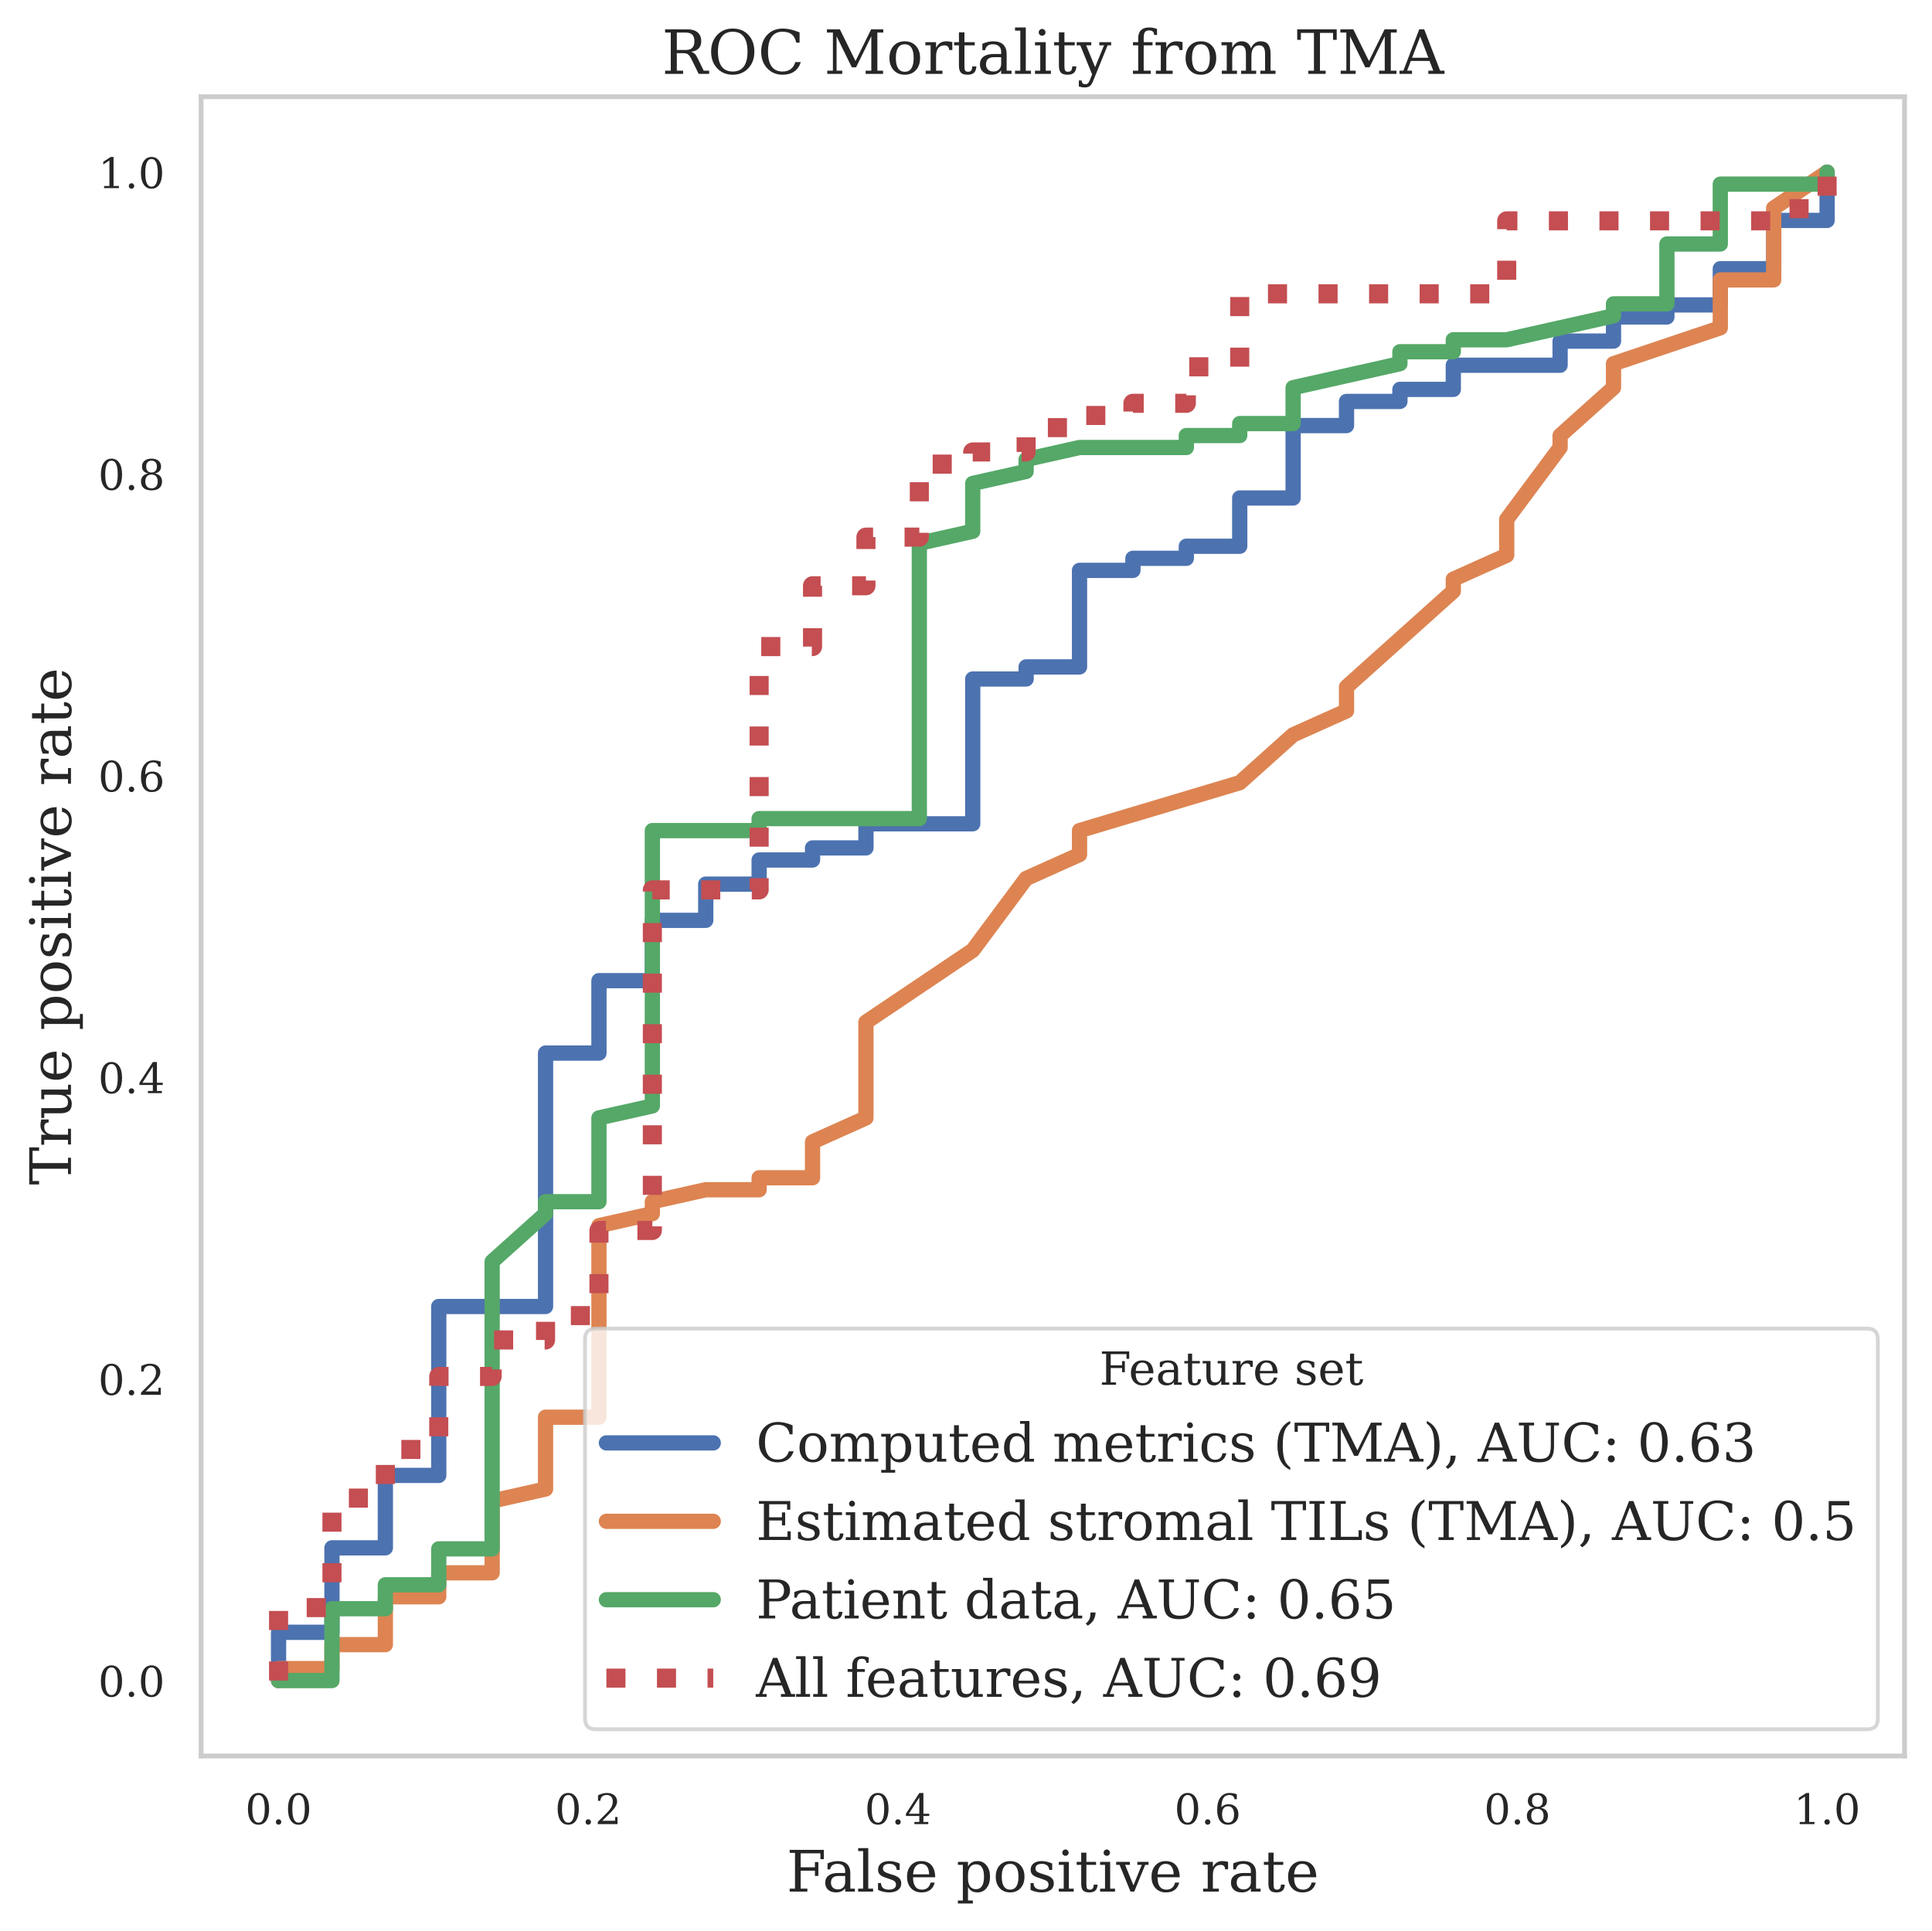 <?xml version="1.0" encoding="utf-8" standalone="no"?>
<!DOCTYPE svg PUBLIC "-//W3C//DTD SVG 1.1//EN"
  "http://www.w3.org/Graphics/SVG/1.1/DTD/svg11.dtd">
<!-- Created with matplotlib (https://matplotlib.org/) -->
<svg height="506.101pt" version="1.1" viewBox="0 0 506.311 506.101" width="506.311pt" xmlns="http://www.w3.org/2000/svg" xmlns:xlink="http://www.w3.org/1999/xlink">
 <defs>
  <style type="text/css">*{stroke-linecap:butt;stroke-linejoin:round;}</style>
 </defs>
 <g id="figure_1">
  <g id="patch_1">
   <path d="M 0 506.101 
L 506.311 506.101 
L 506.311 0 
L 0 0 
z
" style="fill:#ffffff;"/>
  </g>
  <g id="axes_1">
   <g id="patch_2">
    <path d="M 52.711 460.238 
L 499.111 460.238 
L 499.111 25.358 
L 52.711 25.358 
z
" style="fill:#ffffff;"/>
   </g>
   <g id="matplotlib.axis_1">
    <g id="xtick_1">
     <g id="text_1">
      <!-- 0.0 -->
      <g style="fill:#262626;" transform="translate(64.255 478.096)scale(0.11 -0.11)">
       <defs>
        <path d="M 31.781 3.422 
Q 39.266 3.422 42.969 11.625 
Q 46.688 19.828 46.688 36.375 
Q 46.688 52.984 42.969 61.188 
Q 39.266 69.391 31.781 69.391 
Q 24.312 69.391 20.594 61.188 
Q 16.891 52.984 16.891 36.375 
Q 16.891 19.828 20.594 11.625 
Q 24.312 3.422 31.781 3.422 
z
M 31.781 -1.422 
Q 19.922 -1.422 13.25 8.531 
Q 6.594 18.5 6.594 36.375 
Q 6.594 54.297 13.25 64.25 
Q 19.922 74.219 31.781 74.219 
Q 43.703 74.219 50.344 64.25 
Q 56.984 54.297 56.984 36.375 
Q 56.984 18.5 50.344 8.531 
Q 43.703 -1.422 31.781 -1.422 
z
" id="DejaVuSerif-48"/>
        <path d="M 9.422 5.078 
Q 9.422 7.812 11.281 9.719 
Q 13.141 11.625 15.922 11.625 
Q 18.609 11.625 20.5 9.719 
Q 22.406 7.812 22.406 5.078 
Q 22.406 2.391 20.5 0.484 
Q 18.609 -1.422 15.922 -1.422 
Q 13.141 -1.422 11.281 0.453 
Q 9.422 2.344 9.422 5.078 
z
" id="DejaVuSerif-46"/>
       </defs>
       <use xlink:href="#DejaVuSerif-48"/>
       <use x="63.623" xlink:href="#DejaVuSerif-46"/>
       <use x="95.41" xlink:href="#DejaVuSerif-48"/>
      </g>
     </g>
    </g>
    <g id="xtick_2">
     <g id="text_2">
      <!-- 0.2 -->
      <g style="fill:#262626;" transform="translate(145.418 478.096)scale(0.11 -0.11)">
       <defs>
        <path d="M 12.797 55.516 
L 7.328 55.516 
L 7.328 68.5 
Q 12.547 71.297 17.844 72.75 
Q 23.141 74.219 28.219 74.219 
Q 39.594 74.219 46.188 68.703 
Q 52.781 63.188 52.781 53.719 
Q 52.781 43.016 37.844 28.125 
Q 36.672 27 36.078 26.422 
L 17.672 8.016 
L 48.094 8.016 
L 48.094 17 
L 53.812 17 
L 53.812 0 
L 6.781 0 
L 6.781 5.328 
L 28.906 27.391 
Q 36.234 34.719 39.359 40.844 
Q 42.484 46.969 42.484 53.719 
Q 42.484 61.078 38.641 65.234 
Q 34.812 69.391 28.078 69.391 
Q 21.094 69.391 17.281 65.922 
Q 13.484 62.453 12.797 55.516 
z
" id="DejaVuSerif-50"/>
       </defs>
       <use xlink:href="#DejaVuSerif-48"/>
       <use x="63.623" xlink:href="#DejaVuSerif-46"/>
       <use x="95.41" xlink:href="#DejaVuSerif-50"/>
      </g>
     </g>
    </g>
    <g id="xtick_3">
     <g id="text_3">
      <!-- 0.4 -->
      <g style="fill:#262626;" transform="translate(226.582 478.096)scale(0.11 -0.11)">
       <defs>
        <path d="M 34.906 24.703 
L 34.906 63.484 
L 10.016 24.703 
z
M 56.391 0 
L 23.188 0 
L 23.188 5.172 
L 34.906 5.172 
L 34.906 19.484 
L 3.078 19.484 
L 3.078 24.812 
L 35.016 74.219 
L 44.672 74.219 
L 44.672 24.703 
L 58.594 24.703 
L 58.594 19.484 
L 44.672 19.484 
L 44.672 5.172 
L 56.391 5.172 
z
" id="DejaVuSerif-52"/>
       </defs>
       <use xlink:href="#DejaVuSerif-48"/>
       <use x="63.623" xlink:href="#DejaVuSerif-46"/>
       <use x="95.41" xlink:href="#DejaVuSerif-52"/>
      </g>
     </g>
    </g>
    <g id="xtick_4">
     <g id="text_4">
      <!-- 0.6 -->
      <g style="fill:#262626;" transform="translate(307.746 478.096)scale(0.11 -0.11)">
       <defs>
        <path d="M 32.719 3.422 
Q 39.594 3.422 43.297 8.469 
Q 47.016 13.531 47.016 23 
Q 47.016 32.469 43.297 37.516 
Q 39.594 42.578 32.719 42.578 
Q 25.734 42.578 22.062 37.688 
Q 18.406 32.812 18.406 23.578 
Q 18.406 13.875 22.109 8.641 
Q 25.828 3.422 32.719 3.422 
z
M 16.797 40.141 
Q 20.125 43.797 24.312 45.594 
Q 28.516 47.406 33.797 47.406 
Q 44.672 47.406 51 40.859 
Q 57.328 34.328 57.328 23 
Q 57.328 11.922 50.516 5.25 
Q 43.703 -1.422 32.328 -1.422 
Q 19.969 -1.422 13.328 7.781 
Q 6.688 17 6.688 34.078 
Q 6.688 53.219 14.547 63.719 
Q 22.406 74.219 36.719 74.219 
Q 40.578 74.219 44.828 73.484 
Q 49.078 72.75 53.516 71.297 
L 53.516 59.281 
L 48 59.281 
Q 47.406 64.203 44.234 66.797 
Q 41.062 69.391 35.688 69.391 
Q 26.219 69.391 21.578 62.203 
Q 16.938 55.031 16.797 40.141 
z
" id="DejaVuSerif-54"/>
       </defs>
       <use xlink:href="#DejaVuSerif-48"/>
       <use x="63.623" xlink:href="#DejaVuSerif-46"/>
       <use x="95.41" xlink:href="#DejaVuSerif-54"/>
      </g>
     </g>
    </g>
    <g id="xtick_5">
     <g id="text_5">
      <!-- 0.8 -->
      <g style="fill:#262626;" transform="translate(388.909 478.096)scale(0.11 -0.11)">
       <defs>
        <path d="M 46.578 19.922 
Q 46.578 27.734 42.688 32.047 
Q 38.812 36.375 31.781 36.375 
Q 24.75 36.375 20.875 32.047 
Q 17 27.734 17 19.922 
Q 17 12.062 20.875 7.734 
Q 24.75 3.422 31.781 3.422 
Q 38.812 3.422 42.688 7.734 
Q 46.578 12.062 46.578 19.922 
z
M 44.578 55.328 
Q 44.578 61.969 41.203 65.672 
Q 37.844 69.391 31.781 69.391 
Q 25.781 69.391 22.391 65.672 
Q 19 61.969 19 55.328 
Q 19 48.641 22.391 44.922 
Q 25.781 41.219 31.781 41.219 
Q 37.844 41.219 41.203 44.922 
Q 44.578 48.641 44.578 55.328 
z
M 39.312 38.812 
Q 47.609 37.703 52.25 32.688 
Q 56.891 27.688 56.891 19.922 
Q 56.891 9.672 50.391 4.125 
Q 43.891 -1.422 31.781 -1.422 
Q 19.734 -1.422 13.203 4.125 
Q 6.688 9.672 6.688 19.922 
Q 6.688 27.688 11.328 32.688 
Q 15.969 37.703 24.312 38.812 
Q 16.938 40.141 13 44.406 
Q 9.078 48.688 9.078 55.328 
Q 9.078 64.109 15.125 69.156 
Q 21.188 74.219 31.781 74.219 
Q 42.391 74.219 48.438 69.156 
Q 54.5 64.109 54.5 55.328 
Q 54.5 48.688 50.562 44.406 
Q 46.625 40.141 39.312 38.812 
z
" id="DejaVuSerif-56"/>
       </defs>
       <use xlink:href="#DejaVuSerif-48"/>
       <use x="63.623" xlink:href="#DejaVuSerif-46"/>
       <use x="95.41" xlink:href="#DejaVuSerif-56"/>
      </g>
     </g>
    </g>
    <g id="xtick_6">
     <g id="text_6">
      <!-- 1.0 -->
      <g style="fill:#262626;" transform="translate(470.073 478.096)scale(0.11 -0.11)">
       <defs>
        <path d="M 14.203 0 
L 14.203 5.172 
L 26.906 5.172 
L 26.906 65.828 
L 12.203 56.297 
L 12.203 62.703 
L 29.984 74.219 
L 36.719 74.219 
L 36.719 5.172 
L 49.422 5.172 
L 49.422 0 
z
" id="DejaVuSerif-49"/>
       </defs>
       <use xlink:href="#DejaVuSerif-49"/>
       <use x="63.623" xlink:href="#DejaVuSerif-46"/>
       <use x="95.41" xlink:href="#DejaVuSerif-48"/>
      </g>
     </g>
    </g>
    <g id="text_7">
     <!-- False positive rate -->
     <g style="fill:#262626;" transform="translate(206.124 495.781)scale(0.15 -0.15)">
      <defs>
       <path d="M 5.516 0 
L 5.516 5.172 
L 14.797 5.172 
L 14.797 67.672 
L 5.516 67.672 
L 5.516 72.906 
L 65.188 72.906 
L 65.188 56.688 
L 59.188 56.688 
L 59.188 66.891 
L 24.703 66.891 
L 24.703 42.484 
L 49.609 42.484 
L 49.609 51.609 
L 55.609 51.609 
L 55.609 27.391 
L 49.609 27.391 
L 49.609 36.531 
L 24.703 36.531 
L 24.703 5.172 
L 36.375 5.172 
L 36.375 0 
z
" id="DejaVuSerif-70"/>
       <path d="M 39.797 16.312 
L 39.797 27.297 
L 28.219 27.297 
Q 21.531 27.297 18.25 24.406 
Q 14.984 21.531 14.984 15.578 
Q 14.984 10.156 18.297 6.984 
Q 21.625 3.812 27.297 3.812 
Q 32.906 3.812 36.344 7.281 
Q 39.797 10.75 39.797 16.312 
z
M 48.781 32.422 
L 48.781 5.172 
L 56.781 5.172 
L 56.781 0 
L 39.797 0 
L 39.797 5.609 
Q 36.812 2 32.906 0.281 
Q 29 -1.422 23.781 -1.422 
Q 15.141 -1.422 10.062 3.172 
Q 4.984 7.766 4.984 15.578 
Q 4.984 23.641 10.797 28.078 
Q 16.609 32.516 27.203 32.516 
L 39.797 32.516 
L 39.797 36.078 
Q 39.797 42 36.203 45.234 
Q 32.625 48.484 26.125 48.484 
Q 20.75 48.484 17.578 46.047 
Q 14.406 43.609 13.625 38.812 
L 8.984 38.812 
L 8.984 49.312 
Q 13.672 51.312 18.094 52.312 
Q 22.516 53.328 26.703 53.328 
Q 37.5 53.328 43.141 47.969 
Q 48.781 42.625 48.781 32.422 
z
" id="DejaVuSerif-97"/>
       <path d="M 20.516 5.172 
L 29 5.172 
L 29 0 
L 2.875 0 
L 2.875 5.172 
L 11.531 5.172 
L 11.531 70.797 
L 2.875 70.797 
L 2.875 75.984 
L 20.516 75.984 
z
" id="DejaVuSerif-108"/>
       <path d="M 5.609 2.875 
L 5.609 14.984 
L 10.797 14.984 
Q 10.984 9.188 14.422 6.297 
Q 17.875 3.422 24.609 3.422 
Q 30.672 3.422 33.844 5.688 
Q 37.016 7.953 37.016 12.312 
Q 37.016 15.719 34.688 17.812 
Q 32.375 19.922 24.906 22.312 
L 18.406 24.516 
Q 11.719 26.656 8.719 29.875 
Q 5.719 33.109 5.719 38.094 
Q 5.719 45.219 10.938 49.266 
Q 16.156 53.328 25.391 53.328 
Q 29.5 53.328 34.031 52.25 
Q 38.578 51.172 43.406 49.125 
L 43.406 37.797 
L 38.234 37.797 
Q 38.031 42.828 34.703 45.656 
Q 31.391 48.484 25.688 48.484 
Q 20.016 48.484 17.109 46.484 
Q 14.203 44.484 14.203 40.484 
Q 14.203 37.203 16.406 35.219 
Q 18.609 33.25 25.203 31.203 
L 32.328 29 
Q 39.703 26.703 42.938 23.266 
Q 46.188 19.828 46.188 14.406 
Q 46.188 7.031 40.547 2.797 
Q 34.906 -1.422 25 -1.422 
Q 19.969 -1.422 15.188 -0.344 
Q 10.406 0.734 5.609 2.875 
z
" id="DejaVuSerif-115"/>
       <path d="M 54.203 25 
L 15.484 25 
L 15.484 24.609 
Q 15.484 14.109 19.438 8.766 
Q 23.391 3.422 31.109 3.422 
Q 37.016 3.422 40.797 6.516 
Q 44.578 9.625 46.094 15.719 
L 53.328 15.719 
Q 51.172 7.172 45.375 2.875 
Q 39.594 -1.422 30.172 -1.422 
Q 18.797 -1.422 11.891 6.078 
Q 4.984 13.578 4.984 25.984 
Q 4.984 38.281 11.766 45.797 
Q 18.562 53.328 29.594 53.328 
Q 41.359 53.328 47.656 46.062 
Q 53.953 38.812 54.203 25 
z
M 43.609 30.172 
Q 43.312 39.266 39.766 43.875 
Q 36.234 48.484 29.594 48.484 
Q 23.391 48.484 19.828 43.844 
Q 16.266 39.203 15.484 30.172 
z
" id="DejaVuSerif-101"/>
       <path id="DejaVuSerif-32"/>
       <path d="M 20.516 28.516 
L 20.516 23.391 
Q 20.516 14.016 24.094 9.109 
Q 27.688 4.203 34.516 4.203 
Q 41.406 4.203 44.938 9.719 
Q 48.484 15.234 48.484 25.984 
Q 48.484 36.766 44.938 42.234 
Q 41.406 47.703 34.516 47.703 
Q 27.688 47.703 24.094 42.766 
Q 20.516 37.844 20.516 28.516 
z
M 11.531 46.688 
L 2.875 46.688 
L 2.875 51.906 
L 20.516 51.906 
L 20.516 43.797 
Q 23.141 48.688 27.219 51 
Q 31.297 53.328 37.312 53.328 
Q 46.875 53.328 52.922 45.75 
Q 58.984 38.188 58.984 25.984 
Q 58.984 13.766 52.922 6.172 
Q 46.875 -1.422 37.312 -1.422 
Q 31.297 -1.422 27.219 0.891 
Q 23.141 3.219 20.516 8.109 
L 20.516 -15.578 
L 29 -15.578 
L 29 -20.797 
L 2.875 -20.797 
L 2.875 -15.578 
L 11.531 -15.578 
z
" id="DejaVuSerif-112"/>
       <path d="M 30.078 3.422 
Q 37.312 3.422 40.984 9.125 
Q 44.672 14.844 44.672 25.984 
Q 44.672 37.109 40.984 42.797 
Q 37.312 48.484 30.078 48.484 
Q 22.859 48.484 19.172 42.797 
Q 15.484 37.109 15.484 25.984 
Q 15.484 14.844 19.188 9.125 
Q 22.906 3.422 30.078 3.422 
z
M 30.078 -1.422 
Q 18.75 -1.422 11.859 6.078 
Q 4.984 13.578 4.984 25.984 
Q 4.984 38.375 11.844 45.844 
Q 18.703 53.328 30.078 53.328 
Q 41.453 53.328 48.312 45.844 
Q 55.172 38.375 55.172 25.984 
Q 55.172 13.578 48.312 6.078 
Q 41.453 -1.422 30.078 -1.422 
z
" id="DejaVuSerif-111"/>
       <path d="M 9.719 68.016 
Q 9.719 70.266 11.344 71.922 
Q 12.984 73.578 15.281 73.578 
Q 17.531 73.578 19.156 71.922 
Q 20.797 70.266 20.797 68.016 
Q 20.797 65.719 19.188 64.109 
Q 17.578 62.5 15.281 62.5 
Q 12.984 62.5 11.344 64.109 
Q 9.719 65.719 9.719 68.016 
z
M 21.188 5.172 
L 29.688 5.172 
L 29.688 0 
L 3.609 0 
L 3.609 5.172 
L 12.203 5.172 
L 12.203 46.688 
L 3.609 46.688 
L 3.609 51.906 
L 21.188 51.906 
z
" id="DejaVuSerif-105"/>
       <path d="M 10.797 46.688 
L 2.875 46.688 
L 2.875 51.906 
L 10.797 51.906 
L 10.797 68.016 
L 19.828 68.016 
L 19.828 51.906 
L 36.719 51.906 
L 36.719 46.688 
L 19.828 46.688 
L 19.828 13.719 
Q 19.828 7.125 21.094 5.266 
Q 22.359 3.422 25.781 3.422 
Q 29.297 3.422 30.906 5.484 
Q 32.516 7.562 32.625 12.203 
L 39.406 12.203 
Q 39.016 5.125 35.547 1.844 
Q 32.078 -1.422 25 -1.422 
Q 17.234 -1.422 14.016 2.016 
Q 10.797 5.469 10.797 13.719 
z
" id="DejaVuSerif-116"/>
       <path d="M 24.703 0 
L 5.609 46.688 
L -0.297 46.688 
L -0.297 51.906 
L 23.578 51.906 
L 23.578 46.688 
L 15.281 46.688 
L 29.891 10.984 
L 44.484 46.688 
L 36.719 46.688 
L 36.719 51.906 
L 56.203 51.906 
L 56.203 46.688 
L 50.391 46.688 
L 31.297 0 
z
" id="DejaVuSerif-118"/>
       <path d="M 47.797 52 
L 47.797 39.016 
L 42.625 39.016 
Q 42.391 42.875 40.484 44.781 
Q 38.578 46.688 34.906 46.688 
Q 28.266 46.688 24.719 42.094 
Q 21.188 37.5 21.188 28.906 
L 21.188 5.172 
L 31.594 5.172 
L 31.594 0 
L 4.109 0 
L 4.109 5.172 
L 12.203 5.172 
L 12.203 46.781 
L 3.609 46.781 
L 3.609 51.906 
L 21.188 51.906 
L 21.188 42.672 
Q 23.828 48.094 27.969 50.703 
Q 32.125 53.328 38.094 53.328 
Q 40.281 53.328 42.703 52.984 
Q 45.125 52.641 47.797 52 
z
" id="DejaVuSerif-114"/>
      </defs>
      <use xlink:href="#DejaVuSerif-70"/>
      <use x="62.635" xlink:href="#DejaVuSerif-97"/>
      <use x="122.254" xlink:href="#DejaVuSerif-108"/>
      <use x="154.236" xlink:href="#DejaVuSerif-115"/>
      <use x="205.555" xlink:href="#DejaVuSerif-101"/>
      <use x="264.734" xlink:href="#DejaVuSerif-32"/>
      <use x="296.521" xlink:href="#DejaVuSerif-112"/>
      <use x="360.535" xlink:href="#DejaVuSerif-111"/>
      <use x="420.74" xlink:href="#DejaVuSerif-115"/>
      <use x="472.059" xlink:href="#DejaVuSerif-105"/>
      <use x="504.041" xlink:href="#DejaVuSerif-116"/>
      <use x="544.227" xlink:href="#DejaVuSerif-105"/>
      <use x="576.209" xlink:href="#DejaVuSerif-118"/>
      <use x="632.703" xlink:href="#DejaVuSerif-101"/>
      <use x="691.883" xlink:href="#DejaVuSerif-32"/>
      <use x="723.67" xlink:href="#DejaVuSerif-114"/>
      <use x="771.473" xlink:href="#DejaVuSerif-97"/>
      <use x="831.092" xlink:href="#DejaVuSerif-116"/>
      <use x="871.277" xlink:href="#DejaVuSerif-101"/>
     </g>
    </g>
   </g>
   <g id="matplotlib.axis_2">
    <g id="ytick_1">
     <g id="text_8">
      <!-- 0.0 -->
      <g style="fill:#262626;" transform="translate(25.717 444.649)scale(0.11 -0.11)">
       <use xlink:href="#DejaVuSerif-48"/>
       <use x="63.623" xlink:href="#DejaVuSerif-46"/>
       <use x="95.41" xlink:href="#DejaVuSerif-48"/>
      </g>
     </g>
    </g>
    <g id="ytick_2">
     <g id="text_9">
      <!-- 0.2 -->
      <g style="fill:#262626;" transform="translate(25.717 365.58)scale(0.11 -0.11)">
       <use xlink:href="#DejaVuSerif-48"/>
       <use x="63.623" xlink:href="#DejaVuSerif-46"/>
       <use x="95.41" xlink:href="#DejaVuSerif-50"/>
      </g>
     </g>
    </g>
    <g id="ytick_3">
     <g id="text_10">
      <!-- 0.4 -->
      <g style="fill:#262626;" transform="translate(25.717 286.511)scale(0.11 -0.11)">
       <use xlink:href="#DejaVuSerif-48"/>
       <use x="63.623" xlink:href="#DejaVuSerif-46"/>
       <use x="95.41" xlink:href="#DejaVuSerif-52"/>
      </g>
     </g>
    </g>
    <g id="ytick_4">
     <g id="text_11">
      <!-- 0.6 -->
      <g style="fill:#262626;" transform="translate(25.717 207.442)scale(0.11 -0.11)">
       <use xlink:href="#DejaVuSerif-48"/>
       <use x="63.623" xlink:href="#DejaVuSerif-46"/>
       <use x="95.41" xlink:href="#DejaVuSerif-54"/>
      </g>
     </g>
    </g>
    <g id="ytick_5">
     <g id="text_12">
      <!-- 0.8 -->
      <g style="fill:#262626;" transform="translate(25.717 128.373)scale(0.11 -0.11)">
       <use xlink:href="#DejaVuSerif-48"/>
       <use x="63.623" xlink:href="#DejaVuSerif-46"/>
       <use x="95.41" xlink:href="#DejaVuSerif-56"/>
      </g>
     </g>
    </g>
    <g id="ytick_6">
     <g id="text_13">
      <!-- 1.0 -->
      <g style="fill:#262626;" transform="translate(25.717 49.304)scale(0.11 -0.11)">
       <use xlink:href="#DejaVuSerif-49"/>
       <use x="63.623" xlink:href="#DejaVuSerif-46"/>
       <use x="95.41" xlink:href="#DejaVuSerif-48"/>
      </g>
     </g>
    </g>
    <g id="text_14">
     <!-- True positive rate -->
     <g style="fill:#262626;" transform="translate(18.598 310.585)rotate(-90)scale(0.15 -0.15)">
      <defs>
       <path d="M 19.094 0 
L 19.094 5.172 
L 28.422 5.172 
L 28.422 67.094 
L 6.984 67.094 
L 6.984 55.719 
L 0.984 55.719 
L 0.984 72.906 
L 65.719 72.906 
L 65.719 55.719 
L 59.719 55.719 
L 59.719 67.094 
L 38.281 67.094 
L 38.281 5.172 
L 47.609 5.172 
L 47.609 0 
z
" id="DejaVuSerif-84"/>
       <path d="M 35.406 51.906 
L 52.203 51.906 
L 52.203 5.172 
L 60.688 5.172 
L 60.688 0 
L 43.219 0 
L 43.219 9.188 
Q 40.719 4 36.766 1.281 
Q 32.812 -1.422 27.594 -1.422 
Q 18.953 -1.422 14.875 3.484 
Q 10.797 8.406 10.797 18.891 
L 10.797 46.688 
L 2.688 46.688 
L 2.688 51.906 
L 19.828 51.906 
L 19.828 21.688 
Q 19.828 12.203 22.141 8.688 
Q 24.469 5.172 30.422 5.172 
Q 36.672 5.172 39.938 9.766 
Q 43.219 14.359 43.219 23.094 
L 43.219 46.688 
L 35.406 46.688 
z
" id="DejaVuSerif-117"/>
      </defs>
      <use xlink:href="#DejaVuSerif-84"/>
      <use x="66.699" xlink:href="#DejaVuSerif-114"/>
      <use x="114.502" xlink:href="#DejaVuSerif-117"/>
      <use x="178.906" xlink:href="#DejaVuSerif-101"/>
      <use x="238.086" xlink:href="#DejaVuSerif-32"/>
      <use x="269.873" xlink:href="#DejaVuSerif-112"/>
      <use x="333.887" xlink:href="#DejaVuSerif-111"/>
      <use x="394.092" xlink:href="#DejaVuSerif-115"/>
      <use x="445.41" xlink:href="#DejaVuSerif-105"/>
      <use x="477.393" xlink:href="#DejaVuSerif-116"/>
      <use x="517.578" xlink:href="#DejaVuSerif-105"/>
      <use x="549.561" xlink:href="#DejaVuSerif-118"/>
      <use x="606.055" xlink:href="#DejaVuSerif-101"/>
      <use x="665.234" xlink:href="#DejaVuSerif-32"/>
      <use x="697.021" xlink:href="#DejaVuSerif-114"/>
      <use x="744.824" xlink:href="#DejaVuSerif-97"/>
      <use x="804.443" xlink:href="#DejaVuSerif-116"/>
      <use x="844.629" xlink:href="#DejaVuSerif-101"/>
     </g>
    </g>
   </g>
   <g id="line2d_1">
    <path clip-path="url(#p0fbbc915fa)" d="M 73.002 440.47 
L 73.002 437.307 
L 73.002 427.819 
L 86.995 427.819 
L 86.995 405.68 
L 100.989 405.68 
L 100.989 386.703 
L 114.983 386.703 
L 114.983 342.425 
L 142.97 342.425 
L 142.97 276.007 
L 156.964 276.007 
L 156.964 257.03 
L 170.958 257.03 
L 170.958 241.216 
L 184.951 241.216 
L 184.951 231.728 
L 198.945 231.728 
L 198.945 225.402 
L 212.939 225.402 
L 212.939 222.24 
L 226.933 222.24 
L 226.933 215.914 
L 254.92 215.914 
L 254.92 177.961 
L 268.914 177.961 
L 268.914 174.798 
L 282.907 174.798 
L 282.907 149.496 
L 296.901 149.496 
L 296.901 146.333 
L 310.895 146.333 
L 310.895 143.17 
L 324.889 143.17 
L 324.889 130.519 
L 338.882 130.519 
L 338.882 111.543 
L 352.876 111.543 
L 352.876 105.217 
L 366.87 105.217 
L 366.87 102.055 
L 380.864 102.055 
L 380.864 95.729 
L 408.851 95.729 
L 408.851 89.403 
L 422.845 89.403 
L 422.845 83.078 
L 436.839 83.078 
L 436.839 79.915 
L 450.832 79.915 
L 450.832 70.427 
L 464.826 70.427 
L 464.826 57.776 
L 478.82 57.776 
L 478.82 45.125 
" style="fill:none;stroke:#4c72b0;stroke-linecap:round;stroke-width:4;"/>
   </g>
   <g id="line2d_2">
    <path clip-path="url(#p0fbbc915fa)" d="M 73.002 440.47 
L 73.002 437.333 
L 86.995 437.333 
L 86.995 431.057 
L 100.989 431.057 
L 100.989 418.507 
L 114.983 418.507 
L 114.983 412.231 
L 128.976 412.231 
L 128.976 405.956 
L 128.976 402.818 
L 128.976 396.543 
L 128.976 393.405 
L 142.97 390.268 
L 142.97 371.442 
L 156.964 371.442 
L 156.964 346.34 
L 156.964 340.065 
L 156.964 327.514 
L 156.964 321.239 
L 170.958 318.101 
L 170.958 314.964 
L 184.951 311.826 
L 198.945 311.826 
L 198.945 308.688 
L 212.939 308.688 
L 212.939 302.413 
L 212.939 299.275 
L 226.933 293 
L 226.933 283.587 
L 226.933 280.449 
L 226.933 271.036 
L 226.933 267.899 
L 254.92 249.073 
L 268.914 230.247 
L 282.907 223.972 
L 282.907 217.696 
L 324.889 205.146 
L 338.882 192.595 
L 352.876 186.32 
L 352.876 180.044 
L 380.864 154.943 
L 380.864 151.805 
L 394.857 145.53 
L 394.857 139.255 
L 394.857 136.117 
L 408.851 117.291 
L 408.851 114.153 
L 422.845 101.603 
L 422.845 95.327 
L 450.832 85.914 
L 450.832 73.364 
L 464.826 73.364 
L 464.826 54.538 
L 478.82 45.125 
" style="fill:none;stroke:#dd8452;stroke-linecap:round;stroke-width:4;"/>
   </g>
   <g id="line2d_3">
    <path clip-path="url(#p0fbbc915fa)" d="M 73.002 440.47 
L 86.995 440.47 
L 86.995 431.057 
L 86.995 424.782 
L 86.995 421.644 
L 100.989 421.644 
L 100.989 415.369 
L 114.983 415.369 
L 114.983 405.956 
L 128.976 405.956 
L 128.976 352.616 
L 128.976 346.34 
L 128.976 340.065 
L 128.976 333.79 
L 128.976 330.652 
L 142.97 318.101 
L 142.97 314.964 
L 156.964 314.964 
L 156.964 308.688 
L 156.964 302.413 
L 156.964 299.275 
L 156.964 293 
L 170.958 289.862 
L 170.958 286.725 
L 170.958 280.449 
L 170.958 271.036 
L 170.958 264.761 
L 170.958 255.348 
L 170.958 230.247 
L 170.958 217.696 
L 198.945 217.696 
L 198.945 214.559 
L 212.939 214.559 
L 240.926 214.559 
L 240.926 208.283 
L 240.926 198.87 
L 240.926 192.595 
L 240.926 180.044 
L 240.926 170.631 
L 240.926 164.356 
L 240.926 151.805 
L 240.926 145.53 
L 240.926 142.392 
L 254.92 139.255 
L 254.92 136.117 
L 254.92 129.842 
L 254.92 126.704 
L 268.914 123.566 
L 268.914 120.429 
L 282.907 117.291 
L 310.895 117.291 
L 310.895 114.153 
L 324.889 114.153 
L 324.889 111.016 
L 338.882 111.016 
L 338.882 104.74 
L 338.882 101.603 
L 366.87 95.327 
L 366.87 92.19 
L 380.864 92.19 
L 380.864 89.052 
L 394.857 89.052 
L 422.845 82.777 
L 422.845 79.639 
L 436.839 79.639 
L 436.839 63.951 
L 450.832 63.951 
L 450.832 60.813 
L 450.832 51.4 
L 450.832 48.262 
L 478.82 48.262 
L 478.82 45.125 
" style="fill:none;stroke:#55a868;stroke-linecap:round;stroke-width:4;"/>
   </g>
   <g id="line2d_4">
    <path clip-path="url(#p0fbbc915fa)" d="M 73.002 440.47 
L 73.002 437.282 
L 73.002 421.341 
L 86.995 421.341 
L 86.995 392.646 
L 100.989 392.646 
L 100.989 379.893 
L 114.983 379.893 
L 114.983 360.763 
L 128.976 360.763 
L 128.976 351.199 
L 142.97 351.199 
L 142.97 344.822 
L 156.964 344.822 
L 156.964 322.504 
L 170.958 322.504 
L 170.958 233.233 
L 198.945 233.233 
L 198.945 169.467 
L 212.939 169.467 
L 212.939 153.526 
L 226.933 153.526 
L 226.933 140.773 
L 240.926 140.773 
L 240.926 121.643 
L 254.92 121.643 
L 254.92 118.455 
L 268.914 118.455 
L 268.914 112.078 
L 282.907 112.078 
L 282.907 108.89 
L 296.901 108.89 
L 296.901 105.702 
L 310.895 105.702 
L 310.895 96.137 
L 324.889 96.137 
L 324.889 77.007 
L 394.857 77.007 
L 394.857 57.878 
L 464.826 57.878 
L 464.826 54.69 
L 478.82 54.69 
L 478.82 45.125 
" style="fill:none;stroke:#c44e52;stroke-dasharray:5,8.25;stroke-dashoffset:0;stroke-width:5;"/>
   </g>
   <g id="patch_3">
    <path d="M 52.711 460.238 
L 52.711 25.358 
" style="fill:none;stroke:#cccccc;stroke-linecap:square;stroke-linejoin:miter;stroke-width:1.25;"/>
   </g>
   <g id="patch_4">
    <path d="M 499.111 460.238 
L 499.111 25.358 
" style="fill:none;stroke:#cccccc;stroke-linecap:square;stroke-linejoin:miter;stroke-width:1.25;"/>
   </g>
   <g id="patch_5">
    <path d="M 52.711 460.238 
L 499.111 460.238 
" style="fill:none;stroke:#cccccc;stroke-linecap:square;stroke-linejoin:miter;stroke-width:1.25;"/>
   </g>
   <g id="patch_6">
    <path d="M 52.711 25.358 
L 499.111 25.358 
" style="fill:none;stroke:#cccccc;stroke-linecap:square;stroke-linejoin:miter;stroke-width:1.25;"/>
   </g>
   <g id="text_15">
    <!-- ROC Mortality from TMA -->
    <g style="fill:#262626;" transform="translate(173.418 19.358)scale(0.16 -0.16)">
     <defs>
      <path d="M 47.906 36.188 
Q 51.312 35.25 53.781 33.031 
Q 56.25 30.812 58.203 26.812 
L 68.797 5.172 
L 77.688 5.172 
L 77.688 0 
L 60.5 0 
L 49.125 23.188 
Q 45.844 29.938 43.109 31.906 
Q 40.375 33.891 35.594 33.891 
L 24.703 33.891 
L 24.703 5.172 
L 35.016 5.172 
L 35.016 0 
L 5.516 0 
L 5.516 5.172 
L 14.797 5.172 
L 14.797 67.672 
L 5.516 67.672 
L 5.516 72.906 
L 42.484 72.906 
Q 53.125 72.906 58.906 67.828 
Q 64.703 62.75 64.703 53.422 
Q 64.703 45.906 60.469 41.578 
Q 56.25 37.25 47.906 36.188 
z
M 24.703 39.109 
L 39.109 39.109 
Q 46.484 39.109 50 42.594 
Q 53.516 46.094 53.516 53.422 
Q 53.516 60.75 50 64.203 
Q 46.484 67.672 39.109 67.672 
L 24.703 67.672 
z
" id="DejaVuSerif-82"/>
      <path d="M 41.016 3.812 
Q 52.984 3.812 59.078 12.031 
Q 65.188 20.266 65.188 36.375 
Q 65.188 52.547 59.078 60.766 
Q 52.984 69 41.016 69 
Q 29 69 22.891 60.766 
Q 16.797 52.547 16.797 36.375 
Q 16.797 20.266 22.891 12.031 
Q 29 3.812 41.016 3.812 
z
M 41.016 -1.422 
Q 33.594 -1.422 27.359 1.016 
Q 21.141 3.469 16.406 8.203 
Q 10.938 13.672 8.266 20.609 
Q 5.609 27.547 5.609 36.375 
Q 5.609 45.219 8.266 52.172 
Q 10.938 59.125 16.406 64.594 
Q 21.188 69.391 27.344 71.797 
Q 33.5 74.219 41.016 74.219 
Q 56.891 74.219 66.656 63.812 
Q 76.422 53.422 76.422 36.375 
Q 76.422 27.641 73.734 20.625 
Q 71.047 13.625 65.578 8.203 
Q 60.797 3.422 54.641 1 
Q 48.484 -1.422 41.016 -1.422 
z
" id="DejaVuSerif-79"/>
      <path d="M 70.516 19.281 
Q 67.281 9.078 59.688 3.828 
Q 52.094 -1.422 40.484 -1.422 
Q 33.344 -1.422 27.234 1.016 
Q 21.141 3.469 16.406 8.203 
Q 10.938 13.672 8.266 20.625 
Q 5.609 27.594 5.609 36.375 
Q 5.609 53.375 15.422 63.797 
Q 25.25 74.219 41.312 74.219 
Q 47.266 74.219 54 72.656 
Q 60.75 71.094 68.5 67.922 
L 68.5 51.125 
L 62.984 51.125 
Q 61.188 60.297 55.734 64.641 
Q 50.297 69 40.484 69 
Q 28.812 69 22.797 60.719 
Q 16.797 52.438 16.797 36.375 
Q 16.797 20.359 22.797 12.078 
Q 28.812 3.812 40.484 3.812 
Q 48.641 3.812 53.906 7.688 
Q 59.188 11.578 61.531 19.281 
z
" id="DejaVuSerif-67"/>
      <path d="M 5.516 0 
L 5.516 5.172 
L 14.797 5.172 
L 14.797 67.672 
L 4.984 67.672 
L 4.984 72.906 
L 26.219 72.906 
L 51.812 21 
L 77.391 72.906 
L 97.312 72.906 
L 97.312 67.672 
L 87.594 67.672 
L 87.594 5.172 
L 96.922 5.172 
L 96.922 0 
L 68.406 0 
L 68.406 5.172 
L 77.688 5.172 
L 77.688 61.531 
L 52.688 10.688 
L 45.797 10.688 
L 20.797 61.531 
L 20.797 5.172 
L 30.078 5.172 
L 30.078 0 
z
" id="DejaVuSerif-77"/>
      <path d="M 21.578 -9.516 
L 25 -0.875 
L 5.609 46.688 
L -0.297 46.688 
L -0.297 51.906 
L 23.578 51.906 
L 23.578 46.688 
L 15.281 46.688 
L 29.891 10.984 
L 44.484 46.688 
L 36.719 46.688 
L 36.719 51.906 
L 56.203 51.906 
L 56.203 46.688 
L 50.391 46.688 
L 26.609 -11.719 
Q 24.172 -17.781 21.188 -20 
Q 18.219 -22.219 12.797 -22.219 
Q 10.5 -22.219 8.078 -21.828 
Q 5.672 -21.438 3.219 -20.703 
L 3.219 -10.797 
L 7.812 -10.797 
Q 8.109 -14.109 9.5 -15.547 
Q 10.891 -17 13.812 -17 
Q 16.5 -17 18.141 -15.5 
Q 19.781 -14.016 21.578 -9.516 
z
" id="DejaVuSerif-121"/>
      <path d="M 43.016 63.719 
L 38.281 63.719 
Q 38.234 67.391 36.203 69.281 
Q 34.188 71.188 30.328 71.188 
Q 25.297 71.188 23.234 68.422 
Q 21.188 65.672 21.188 58.594 
L 21.188 51.906 
L 35.688 51.906 
L 35.688 46.688 
L 21.188 46.688 
L 21.188 5.172 
L 32.719 5.172 
L 32.719 0 
L 3.609 0 
L 3.609 5.172 
L 12.203 5.172 
L 12.203 46.688 
L 3.609 46.688 
L 3.609 51.906 
L 12.203 51.906 
L 12.203 58.406 
Q 12.203 67.094 16.719 71.531 
Q 21.234 75.984 29.984 75.984 
Q 33.25 75.984 36.516 75.391 
Q 39.797 74.812 43.016 73.578 
z
" id="DejaVuSerif-102"/>
      <path d="M 51.812 41.797 
Q 54.391 47.516 58.422 50.422 
Q 62.453 53.328 67.828 53.328 
Q 75.984 53.328 79.984 48.266 
Q 83.984 43.219 83.984 33.016 
L 83.984 5.172 
L 92.094 5.172 
L 92.094 0 
L 67.188 0 
L 67.188 5.172 
L 75 5.172 
L 75 31.984 
Q 75 39.938 72.656 43.312 
Q 70.312 46.688 64.891 46.688 
Q 58.891 46.688 55.734 42.141 
Q 52.594 37.594 52.594 28.906 
L 52.594 5.172 
L 60.406 5.172 
L 60.406 0 
L 35.797 0 
L 35.797 5.172 
L 43.609 5.172 
L 43.609 32.328 
Q 43.609 40.094 41.266 43.391 
Q 38.922 46.688 33.5 46.688 
Q 27.484 46.688 24.328 42.141 
Q 21.188 37.594 21.188 28.906 
L 21.188 5.172 
L 29 5.172 
L 29 0 
L 4.109 0 
L 4.109 5.172 
L 12.203 5.172 
L 12.203 46.781 
L 3.609 46.781 
L 3.609 51.906 
L 21.188 51.906 
L 21.188 42.672 
Q 23.688 47.859 27.531 50.594 
Q 31.391 53.328 36.281 53.328 
Q 42.328 53.328 46.375 50.312 
Q 50.438 47.312 51.812 41.797 
z
" id="DejaVuSerif-109"/>
      <path d="M 20.016 26.422 
L 46.781 26.422 
L 33.406 61.078 
z
M -0.594 0 
L -0.594 5.172 
L 5.812 5.172 
L 31.781 72.906 
L 39.984 72.906 
L 66.016 5.172 
L 73.188 5.172 
L 73.188 0 
L 46.688 0 
L 46.688 5.172 
L 54.781 5.172 
L 48.688 21.188 
L 18.016 21.188 
L 11.922 5.172 
L 19.922 5.172 
L 19.922 0 
z
" id="DejaVuSerif-65"/>
     </defs>
     <use xlink:href="#DejaVuSerif-82"/>
     <use x="75.293" xlink:href="#DejaVuSerif-79"/>
     <use x="157.275" xlink:href="#DejaVuSerif-67"/>
     <use x="233.789" xlink:href="#DejaVuSerif-32"/>
     <use x="265.576" xlink:href="#DejaVuSerif-77"/>
     <use x="367.969" xlink:href="#DejaVuSerif-111"/>
     <use x="428.174" xlink:href="#DejaVuSerif-114"/>
     <use x="475.977" xlink:href="#DejaVuSerif-116"/>
     <use x="516.162" xlink:href="#DejaVuSerif-97"/>
     <use x="575.781" xlink:href="#DejaVuSerif-108"/>
     <use x="607.764" xlink:href="#DejaVuSerif-105"/>
     <use x="639.746" xlink:href="#DejaVuSerif-116"/>
     <use x="679.932" xlink:href="#DejaVuSerif-121"/>
     <use x="736.426" xlink:href="#DejaVuSerif-32"/>
     <use x="768.213" xlink:href="#DejaVuSerif-102"/>
     <use x="805.225" xlink:href="#DejaVuSerif-114"/>
     <use x="853.027" xlink:href="#DejaVuSerif-111"/>
     <use x="913.232" xlink:href="#DejaVuSerif-109"/>
     <use x="1008.057" xlink:href="#DejaVuSerif-32"/>
     <use x="1039.844" xlink:href="#DejaVuSerif-84"/>
     <use x="1106.543" xlink:href="#DejaVuSerif-77"/>
     <use x="1208.936" xlink:href="#DejaVuSerif-65"/>
    </g>
   </g>
   <g id="legend_1">
    <g id="patch_7">
     <path d="M 156.117 453.238 
L 489.311 453.238 
Q 492.111 453.238 492.111 450.438 
L 492.111 351.026 
Q 492.111 348.226 489.311 348.226 
L 156.117 348.226 
Q 153.317 348.226 153.317 351.026 
L 153.317 450.438 
Q 153.317 453.238 156.117 453.238 
z
" style="fill:#ffffff;opacity:0.8;stroke:#cccccc;stroke-linejoin:miter;"/>
    </g>
    <g id="text_16">
     <!-- Feature set -->
     <g style="fill:#262626;" transform="translate(288.109 362.944)scale(0.12 -0.12)">
      <use xlink:href="#DejaVuSerif-70"/>
      <use x="63.885" xlink:href="#DejaVuSerif-101"/>
      <use x="123.064" xlink:href="#DejaVuSerif-97"/>
      <use x="182.684" xlink:href="#DejaVuSerif-116"/>
      <use x="222.869" xlink:href="#DejaVuSerif-117"/>
      <use x="287.273" xlink:href="#DejaVuSerif-114"/>
      <use x="335.076" xlink:href="#DejaVuSerif-101"/>
      <use x="394.256" xlink:href="#DejaVuSerif-32"/>
      <use x="426.043" xlink:href="#DejaVuSerif-115"/>
      <use x="477.361" xlink:href="#DejaVuSerif-101"/>
      <use x="536.541" xlink:href="#DejaVuSerif-116"/>
     </g>
    </g>
    <g id="line2d_5">
     <path d="M 158.917 378.178 
L 186.917 378.178 
" style="fill:none;stroke:#4c72b0;stroke-linecap:round;stroke-width:4;"/>
    </g>
    <g id="line2d_6"/>
    <g id="text_17">
     <!-- Computed metrics (TMA), AUC: 0.63 -->
     <g style="fill:#262626;" transform="translate(198.117 383.078)scale(0.14 -0.14)">
      <defs>
       <path d="M 52.484 5.172 
L 61.078 5.172 
L 61.078 0 
L 43.5 0 
L 43.5 8.109 
Q 40.875 3.219 36.797 0.891 
Q 32.719 -1.422 26.703 -1.422 
Q 17.141 -1.422 11.062 6.172 
Q 4.984 13.766 4.984 25.984 
Q 4.984 38.188 11.031 45.75 
Q 17.094 53.328 26.703 53.328 
Q 32.719 53.328 36.797 51 
Q 40.875 48.688 43.5 43.797 
L 43.5 70.797 
L 35.016 70.797 
L 35.016 75.984 
L 52.484 75.984 
z
M 43.5 23.391 
L 43.5 28.516 
Q 43.5 37.844 39.906 42.766 
Q 36.328 47.703 29.5 47.703 
Q 22.562 47.703 19.016 42.234 
Q 15.484 36.766 15.484 25.984 
Q 15.484 15.234 19.016 9.719 
Q 22.562 4.203 29.5 4.203 
Q 36.328 4.203 39.906 9.109 
Q 43.5 14.016 43.5 23.391 
z
" id="DejaVuSerif-100"/>
       <path d="M 51.422 15.578 
Q 49.516 7.281 44.094 2.922 
Q 38.672 -1.422 30.078 -1.422 
Q 18.75 -1.422 11.859 6.078 
Q 4.984 13.578 4.984 25.984 
Q 4.984 38.422 11.859 45.875 
Q 18.75 53.328 30.078 53.328 
Q 35.016 53.328 39.891 52.172 
Q 44.781 51.031 49.703 48.688 
L 49.703 35.406 
L 44.484 35.406 
Q 43.453 42.234 40.016 45.359 
Q 36.578 48.484 30.172 48.484 
Q 22.906 48.484 19.188 42.844 
Q 15.484 37.203 15.484 25.984 
Q 15.484 14.75 19.172 9.078 
Q 22.859 3.422 30.172 3.422 
Q 35.984 3.422 39.453 6.438 
Q 42.922 9.469 44.188 15.578 
z
" id="DejaVuSerif-99"/>
       <path d="M 31.891 -15.578 
Q 20.016 -10.25 13.953 1.297 
Q 7.906 12.844 7.906 30.172 
Q 7.906 47.562 13.953 59.109 
Q 20.016 70.656 31.891 75.984 
L 31.891 71.188 
Q 24.359 66.016 21.094 56.609 
Q 17.828 47.219 17.828 30.172 
Q 17.828 13.188 21.094 3.781 
Q 24.359 -5.609 31.891 -10.797 
z
" id="DejaVuSerif-40"/>
       <path d="M 7.078 -15.578 
L 7.078 -10.797 
Q 14.594 -5.609 17.891 3.781 
Q 21.188 13.188 21.188 30.172 
Q 21.188 47.219 17.891 56.609 
Q 14.594 66.016 7.078 71.188 
L 7.078 75.984 
Q 19 70.656 25.047 59.109 
Q 31.109 47.562 31.109 30.172 
Q 31.109 12.844 25.047 1.297 
Q 19 -10.25 7.078 -15.578 
z
" id="DejaVuSerif-41"/>
       <path d="M 3.609 -9.719 
Q 8.203 -6.344 10.344 -1.781 
Q 12.5 2.781 12.5 9.281 
L 12.5 11.078 
L 22.125 11.078 
Q 21.734 2.734 18.188 -3.25 
Q 14.656 -9.234 7.516 -13.625 
z
" id="DejaVuSerif-44"/>
       <path d="M 14.016 67.672 
L 4.688 67.672 
L 4.688 72.906 
L 33.203 72.906 
L 33.203 67.672 
L 23.875 67.672 
L 23.875 29.984 
Q 23.875 16.016 28.438 10.5 
Q 33.016 4.984 44.188 4.984 
Q 55.375 4.984 59.938 10.5 
Q 64.5 16.016 64.5 29.984 
L 64.5 67.672 
L 55.172 67.672 
L 55.172 72.906 
L 79.781 72.906 
L 79.781 67.672 
L 70.516 67.672 
L 70.516 29 
Q 70.516 12.359 64.109 5.469 
Q 57.719 -1.422 42.391 -1.422 
Q 27.047 -1.422 20.531 5.516 
Q 14.016 12.453 14.016 29 
z
" id="DejaVuSerif-85"/>
       <path d="M 10.406 5.078 
Q 10.406 7.812 12.281 9.719 
Q 14.156 11.625 16.891 11.625 
Q 19.625 11.625 21.5 9.719 
Q 23.391 7.812 23.391 5.078 
Q 23.391 2.344 21.531 0.453 
Q 19.672 -1.422 16.891 -1.422 
Q 14.109 -1.422 12.25 0.453 
Q 10.406 2.344 10.406 5.078 
z
M 10.406 36.922 
Q 10.406 39.656 12.281 41.531 
Q 14.156 43.406 16.891 43.406 
Q 19.672 43.406 21.531 41.547 
Q 23.391 39.703 23.391 36.922 
Q 23.391 34.125 21.531 32.266 
Q 19.672 30.422 16.891 30.422 
Q 14.156 30.422 12.281 32.297 
Q 10.406 34.188 10.406 36.922 
z
" id="DejaVuSerif-58"/>
       <path d="M 9.719 69.828 
Q 15.438 71.969 20.672 73.094 
Q 25.922 74.219 30.516 74.219 
Q 41.219 74.219 47.219 69.594 
Q 53.219 64.984 53.219 56.781 
Q 53.219 50.203 49.062 45.781 
Q 44.922 41.359 37.312 39.797 
Q 46.297 38.531 51.25 33.281 
Q 56.203 28.031 56.203 19.672 
Q 56.203 9.469 49.344 4.016 
Q 42.484 -1.422 29.594 -1.422 
Q 23.875 -1.422 18.422 -0.188 
Q 12.984 1.031 7.625 3.516 
L 7.625 17.672 
L 13.094 17.672 
Q 13.578 10.641 17.828 7.031 
Q 22.078 3.422 29.781 3.422 
Q 37.25 3.422 41.578 7.734 
Q 45.906 12.062 45.906 19.578 
Q 45.906 28.172 41.453 32.594 
Q 37.016 37.016 28.422 37.016 
L 23.781 37.016 
L 23.781 42 
L 26.219 42 
Q 34.766 42 39.031 45.531 
Q 43.312 49.078 43.312 56.203 
Q 43.312 62.594 39.797 65.984 
Q 36.281 69.391 29.688 69.391 
Q 23.094 69.391 19.453 66.266 
Q 15.828 63.141 15.188 56.984 
L 9.719 56.984 
z
" id="DejaVuSerif-51"/>
      </defs>
      <use xlink:href="#DejaVuSerif-67"/>
      <use x="76.514" xlink:href="#DejaVuSerif-111"/>
      <use x="136.719" xlink:href="#DejaVuSerif-109"/>
      <use x="231.543" xlink:href="#DejaVuSerif-112"/>
      <use x="295.557" xlink:href="#DejaVuSerif-117"/>
      <use x="359.961" xlink:href="#DejaVuSerif-116"/>
      <use x="400.146" xlink:href="#DejaVuSerif-101"/>
      <use x="459.326" xlink:href="#DejaVuSerif-100"/>
      <use x="523.34" xlink:href="#DejaVuSerif-32"/>
      <use x="555.127" xlink:href="#DejaVuSerif-109"/>
      <use x="649.951" xlink:href="#DejaVuSerif-101"/>
      <use x="709.131" xlink:href="#DejaVuSerif-116"/>
      <use x="749.316" xlink:href="#DejaVuSerif-114"/>
      <use x="797.119" xlink:href="#DejaVuSerif-105"/>
      <use x="829.102" xlink:href="#DejaVuSerif-99"/>
      <use x="885.107" xlink:href="#DejaVuSerif-115"/>
      <use x="936.426" xlink:href="#DejaVuSerif-32"/>
      <use x="968.213" xlink:href="#DejaVuSerif-40"/>
      <use x="1007.227" xlink:href="#DejaVuSerif-84"/>
      <use x="1073.926" xlink:href="#DejaVuSerif-77"/>
      <use x="1176.318" xlink:href="#DejaVuSerif-65"/>
      <use x="1248.535" xlink:href="#DejaVuSerif-41"/>
      <use x="1287.549" xlink:href="#DejaVuSerif-44"/>
      <use x="1319.336" xlink:href="#DejaVuSerif-32"/>
      <use x="1351.123" xlink:href="#DejaVuSerif-65"/>
      <use x="1423.34" xlink:href="#DejaVuSerif-85"/>
      <use x="1507.617" xlink:href="#DejaVuSerif-67"/>
      <use x="1584.131" xlink:href="#DejaVuSerif-58"/>
      <use x="1617.822" xlink:href="#DejaVuSerif-32"/>
      <use x="1649.609" xlink:href="#DejaVuSerif-48"/>
      <use x="1713.232" xlink:href="#DejaVuSerif-46"/>
      <use x="1745.02" xlink:href="#DejaVuSerif-54"/>
      <use x="1808.643" xlink:href="#DejaVuSerif-51"/>
     </g>
    </g>
    <g id="line2d_7">
     <path d="M 158.917 398.727 
L 186.917 398.727 
" style="fill:none;stroke:#dd8452;stroke-linecap:round;stroke-width:4;"/>
    </g>
    <g id="line2d_8"/>
    <g id="text_18">
     <!-- Estimated stromal TILs (TMA), AUC: 0.5 -->
     <g style="fill:#262626;" transform="translate(198.117 403.627)scale(0.14 -0.14)">
      <defs>
       <path d="M 5.516 0 
L 5.516 5.172 
L 14.797 5.172 
L 14.797 67.672 
L 5.516 67.672 
L 5.516 72.906 
L 64.203 72.906 
L 64.203 56.688 
L 58.203 56.688 
L 58.203 66.891 
L 24.703 66.891 
L 24.703 42.484 
L 48.578 42.484 
L 48.578 51.609 
L 54.594 51.609 
L 54.594 27.391 
L 48.578 27.391 
L 48.578 36.531 
L 24.703 36.531 
L 24.703 6 
L 58.984 6 
L 58.984 16.219 
L 64.984 16.219 
L 64.984 0 
z
" id="DejaVuSerif-69"/>
       <path d="M 24.703 5.172 
L 33.984 5.172 
L 33.984 0 
L 5.516 0 
L 5.516 5.172 
L 14.797 5.172 
L 14.797 67.672 
L 5.516 67.672 
L 5.516 72.906 
L 33.984 72.906 
L 33.984 67.672 
L 24.703 67.672 
z
" id="DejaVuSerif-73"/>
       <path d="M 5.516 0 
L 5.516 5.172 
L 14.797 5.172 
L 14.797 67.672 
L 5.516 67.672 
L 5.516 72.906 
L 33.984 72.906 
L 33.984 67.672 
L 24.703 67.672 
L 24.703 6 
L 58.016 6 
L 58.016 18.219 
L 64.016 18.219 
L 64.016 0 
z
" id="DejaVuSerif-76"/>
       <path d="M 50.297 72.906 
L 50.297 64.891 
L 16.891 64.891 
L 16.891 44 
Q 19.438 45.75 22.828 46.625 
Q 26.219 47.516 30.422 47.516 
Q 42.234 47.516 49.062 40.969 
Q 55.906 34.422 55.906 23.094 
Q 55.906 11.531 49 5.047 
Q 42.094 -1.422 29.594 -1.422 
Q 24.562 -1.422 19.281 -0.188 
Q 14.016 1.031 8.5 3.516 
L 8.5 17.672 
L 14.016 17.672 
Q 14.453 10.75 18.422 7.078 
Q 22.406 3.422 29.594 3.422 
Q 37.312 3.422 41.453 8.5 
Q 45.609 13.578 45.609 23.094 
Q 45.609 32.562 41.484 37.609 
Q 37.359 42.672 29.594 42.672 
Q 25.203 42.672 21.844 41.109 
Q 18.5 39.547 15.922 36.281 
L 11.719 36.281 
L 11.719 72.906 
z
" id="DejaVuSerif-53"/>
      </defs>
      <use xlink:href="#DejaVuSerif-69"/>
      <use x="72.998" xlink:href="#DejaVuSerif-115"/>
      <use x="124.316" xlink:href="#DejaVuSerif-116"/>
      <use x="164.502" xlink:href="#DejaVuSerif-105"/>
      <use x="196.484" xlink:href="#DejaVuSerif-109"/>
      <use x="291.309" xlink:href="#DejaVuSerif-97"/>
      <use x="350.928" xlink:href="#DejaVuSerif-116"/>
      <use x="391.113" xlink:href="#DejaVuSerif-101"/>
      <use x="450.293" xlink:href="#DejaVuSerif-100"/>
      <use x="514.307" xlink:href="#DejaVuSerif-32"/>
      <use x="546.094" xlink:href="#DejaVuSerif-115"/>
      <use x="597.412" xlink:href="#DejaVuSerif-116"/>
      <use x="637.598" xlink:href="#DejaVuSerif-114"/>
      <use x="685.4" xlink:href="#DejaVuSerif-111"/>
      <use x="745.605" xlink:href="#DejaVuSerif-109"/>
      <use x="840.43" xlink:href="#DejaVuSerif-97"/>
      <use x="900.049" xlink:href="#DejaVuSerif-108"/>
      <use x="932.031" xlink:href="#DejaVuSerif-32"/>
      <use x="963.818" xlink:href="#DejaVuSerif-84"/>
      <use x="1030.518" xlink:href="#DejaVuSerif-73"/>
      <use x="1070.02" xlink:href="#DejaVuSerif-76"/>
      <use x="1136.426" xlink:href="#DejaVuSerif-115"/>
      <use x="1187.744" xlink:href="#DejaVuSerif-32"/>
      <use x="1219.531" xlink:href="#DejaVuSerif-40"/>
      <use x="1258.545" xlink:href="#DejaVuSerif-84"/>
      <use x="1325.244" xlink:href="#DejaVuSerif-77"/>
      <use x="1427.637" xlink:href="#DejaVuSerif-65"/>
      <use x="1499.854" xlink:href="#DejaVuSerif-41"/>
      <use x="1538.867" xlink:href="#DejaVuSerif-44"/>
      <use x="1570.654" xlink:href="#DejaVuSerif-32"/>
      <use x="1602.441" xlink:href="#DejaVuSerif-65"/>
      <use x="1674.658" xlink:href="#DejaVuSerif-85"/>
      <use x="1758.936" xlink:href="#DejaVuSerif-67"/>
      <use x="1835.449" xlink:href="#DejaVuSerif-58"/>
      <use x="1869.141" xlink:href="#DejaVuSerif-32"/>
      <use x="1900.928" xlink:href="#DejaVuSerif-48"/>
      <use x="1964.551" xlink:href="#DejaVuSerif-46"/>
      <use x="1996.338" xlink:href="#DejaVuSerif-53"/>
     </g>
    </g>
    <g id="line2d_9">
     <path d="M 158.917 419.277 
L 186.917 419.277 
" style="fill:none;stroke:#55a868;stroke-linecap:round;stroke-width:4;"/>
    </g>
    <g id="line2d_10"/>
    <g id="text_19">
     <!-- Patient data, AUC: 0.65 -->
     <g style="fill:#262626;" transform="translate(198.117 424.177)scale(0.14 -0.14)">
      <defs>
       <path d="M 24.703 37.109 
L 37.594 37.109 
Q 44.875 37.109 48.672 41.031 
Q 52.484 44.969 52.484 52.391 
Q 52.484 59.859 48.672 63.766 
Q 44.875 67.672 37.594 67.672 
L 24.703 67.672 
z
M 5.516 0 
L 5.516 5.172 
L 14.797 5.172 
L 14.797 67.672 
L 5.516 67.672 
L 5.516 72.906 
L 39.984 72.906 
Q 50.922 72.906 57.312 67.359 
Q 63.719 61.812 63.719 52.391 
Q 63.719 43.016 57.312 37.453 
Q 50.922 31.891 39.984 31.891 
L 24.703 31.891 
L 24.703 5.172 
L 35.984 5.172 
L 35.984 0 
z
" id="DejaVuSerif-80"/>
       <path d="M 4.109 0 
L 4.109 5.172 
L 12.203 5.172 
L 12.203 46.688 
L 3.609 46.688 
L 3.609 51.906 
L 21.188 51.906 
L 21.188 42.672 
Q 23.688 47.953 27.656 50.641 
Q 31.641 53.328 36.922 53.328 
Q 45.516 53.328 49.562 48.391 
Q 53.609 43.453 53.609 33.016 
L 53.609 5.172 
L 61.625 5.172 
L 61.625 0 
L 36.812 0 
L 36.812 5.172 
L 44.578 5.172 
L 44.578 30.172 
Q 44.578 39.703 42.234 43.234 
Q 39.891 46.781 33.984 46.781 
Q 27.734 46.781 24.453 42.203 
Q 21.188 37.641 21.188 28.906 
L 21.188 5.172 
L 29 5.172 
L 29 0 
z
" id="DejaVuSerif-110"/>
      </defs>
      <use xlink:href="#DejaVuSerif-80"/>
      <use x="62.785" xlink:href="#DejaVuSerif-97"/>
      <use x="122.404" xlink:href="#DejaVuSerif-116"/>
      <use x="162.59" xlink:href="#DejaVuSerif-105"/>
      <use x="194.572" xlink:href="#DejaVuSerif-101"/>
      <use x="253.752" xlink:href="#DejaVuSerif-110"/>
      <use x="318.156" xlink:href="#DejaVuSerif-116"/>
      <use x="358.342" xlink:href="#DejaVuSerif-32"/>
      <use x="390.129" xlink:href="#DejaVuSerif-100"/>
      <use x="454.143" xlink:href="#DejaVuSerif-97"/>
      <use x="513.762" xlink:href="#DejaVuSerif-116"/>
      <use x="553.947" xlink:href="#DejaVuSerif-97"/>
      <use x="613.566" xlink:href="#DejaVuSerif-44"/>
      <use x="645.354" xlink:href="#DejaVuSerif-32"/>
      <use x="677.141" xlink:href="#DejaVuSerif-65"/>
      <use x="749.357" xlink:href="#DejaVuSerif-85"/>
      <use x="833.635" xlink:href="#DejaVuSerif-67"/>
      <use x="910.148" xlink:href="#DejaVuSerif-58"/>
      <use x="943.84" xlink:href="#DejaVuSerif-32"/>
      <use x="975.627" xlink:href="#DejaVuSerif-48"/>
      <use x="1039.25" xlink:href="#DejaVuSerif-46"/>
      <use x="1071.037" xlink:href="#DejaVuSerif-54"/>
      <use x="1134.66" xlink:href="#DejaVuSerif-53"/>
     </g>
    </g>
    <g id="line2d_11">
     <path d="M 158.917 439.826 
L 186.917 439.826 
" style="fill:none;stroke:#c44e52;stroke-dasharray:5,8.25;stroke-dashoffset:0;stroke-width:5;"/>
    </g>
    <g id="line2d_12"/>
    <g id="text_20">
     <!-- All features, AUC: 0.69 -->
     <g style="fill:#262626;" transform="translate(198.117 444.726)scale(0.14 -0.14)">
      <defs>
       <path d="M 46.781 32.672 
Q 43.5 29 39.25 27.188 
Q 35.016 25.391 29.688 25.391 
Q 18.844 25.391 12.562 31.938 
Q 6.297 38.484 6.297 49.812 
Q 6.297 60.891 13.109 67.547 
Q 19.922 74.219 31.297 74.219 
Q 43.656 74.219 50.266 65.016 
Q 56.891 55.812 56.891 38.719 
Q 56.891 19.578 49.016 9.078 
Q 41.156 -1.422 26.906 -1.422 
Q 23.047 -1.422 18.797 -0.688 
Q 14.547 0.047 10.109 1.516 
L 10.109 13.625 
L 15.578 13.625 
Q 16.219 8.688 19.391 6.047 
Q 22.562 3.422 27.875 3.422 
Q 37.359 3.422 41.984 10.562 
Q 46.625 17.719 46.781 32.672 
z
M 30.906 69.391 
Q 23.969 69.391 20.281 64.328 
Q 16.609 59.281 16.609 49.812 
Q 16.609 40.328 20.281 35.25 
Q 23.969 30.172 30.906 30.172 
Q 37.844 30.172 41.531 35.078 
Q 45.219 39.984 45.219 49.219 
Q 45.219 58.938 41.5 64.156 
Q 37.797 69.391 30.906 69.391 
z
" id="DejaVuSerif-57"/>
      </defs>
      <use xlink:href="#DejaVuSerif-65"/>
      <use x="72.217" xlink:href="#DejaVuSerif-108"/>
      <use x="104.199" xlink:href="#DejaVuSerif-108"/>
      <use x="136.182" xlink:href="#DejaVuSerif-32"/>
      <use x="167.969" xlink:href="#DejaVuSerif-102"/>
      <use x="204.98" xlink:href="#DejaVuSerif-101"/>
      <use x="264.16" xlink:href="#DejaVuSerif-97"/>
      <use x="323.779" xlink:href="#DejaVuSerif-116"/>
      <use x="363.965" xlink:href="#DejaVuSerif-117"/>
      <use x="428.369" xlink:href="#DejaVuSerif-114"/>
      <use x="476.172" xlink:href="#DejaVuSerif-101"/>
      <use x="535.352" xlink:href="#DejaVuSerif-115"/>
      <use x="586.67" xlink:href="#DejaVuSerif-44"/>
      <use x="618.457" xlink:href="#DejaVuSerif-32"/>
      <use x="650.244" xlink:href="#DejaVuSerif-65"/>
      <use x="722.461" xlink:href="#DejaVuSerif-85"/>
      <use x="806.738" xlink:href="#DejaVuSerif-67"/>
      <use x="883.252" xlink:href="#DejaVuSerif-58"/>
      <use x="916.943" xlink:href="#DejaVuSerif-32"/>
      <use x="948.73" xlink:href="#DejaVuSerif-48"/>
      <use x="1012.354" xlink:href="#DejaVuSerif-46"/>
      <use x="1044.141" xlink:href="#DejaVuSerif-54"/>
      <use x="1107.764" xlink:href="#DejaVuSerif-57"/>
     </g>
    </g>
   </g>
  </g>
 </g>
 <defs>
  <clipPath id="p0fbbc915fa">
   <rect height="434.88" width="446.4" x="52.711" y="25.358"/>
  </clipPath>
 </defs>
</svg>
